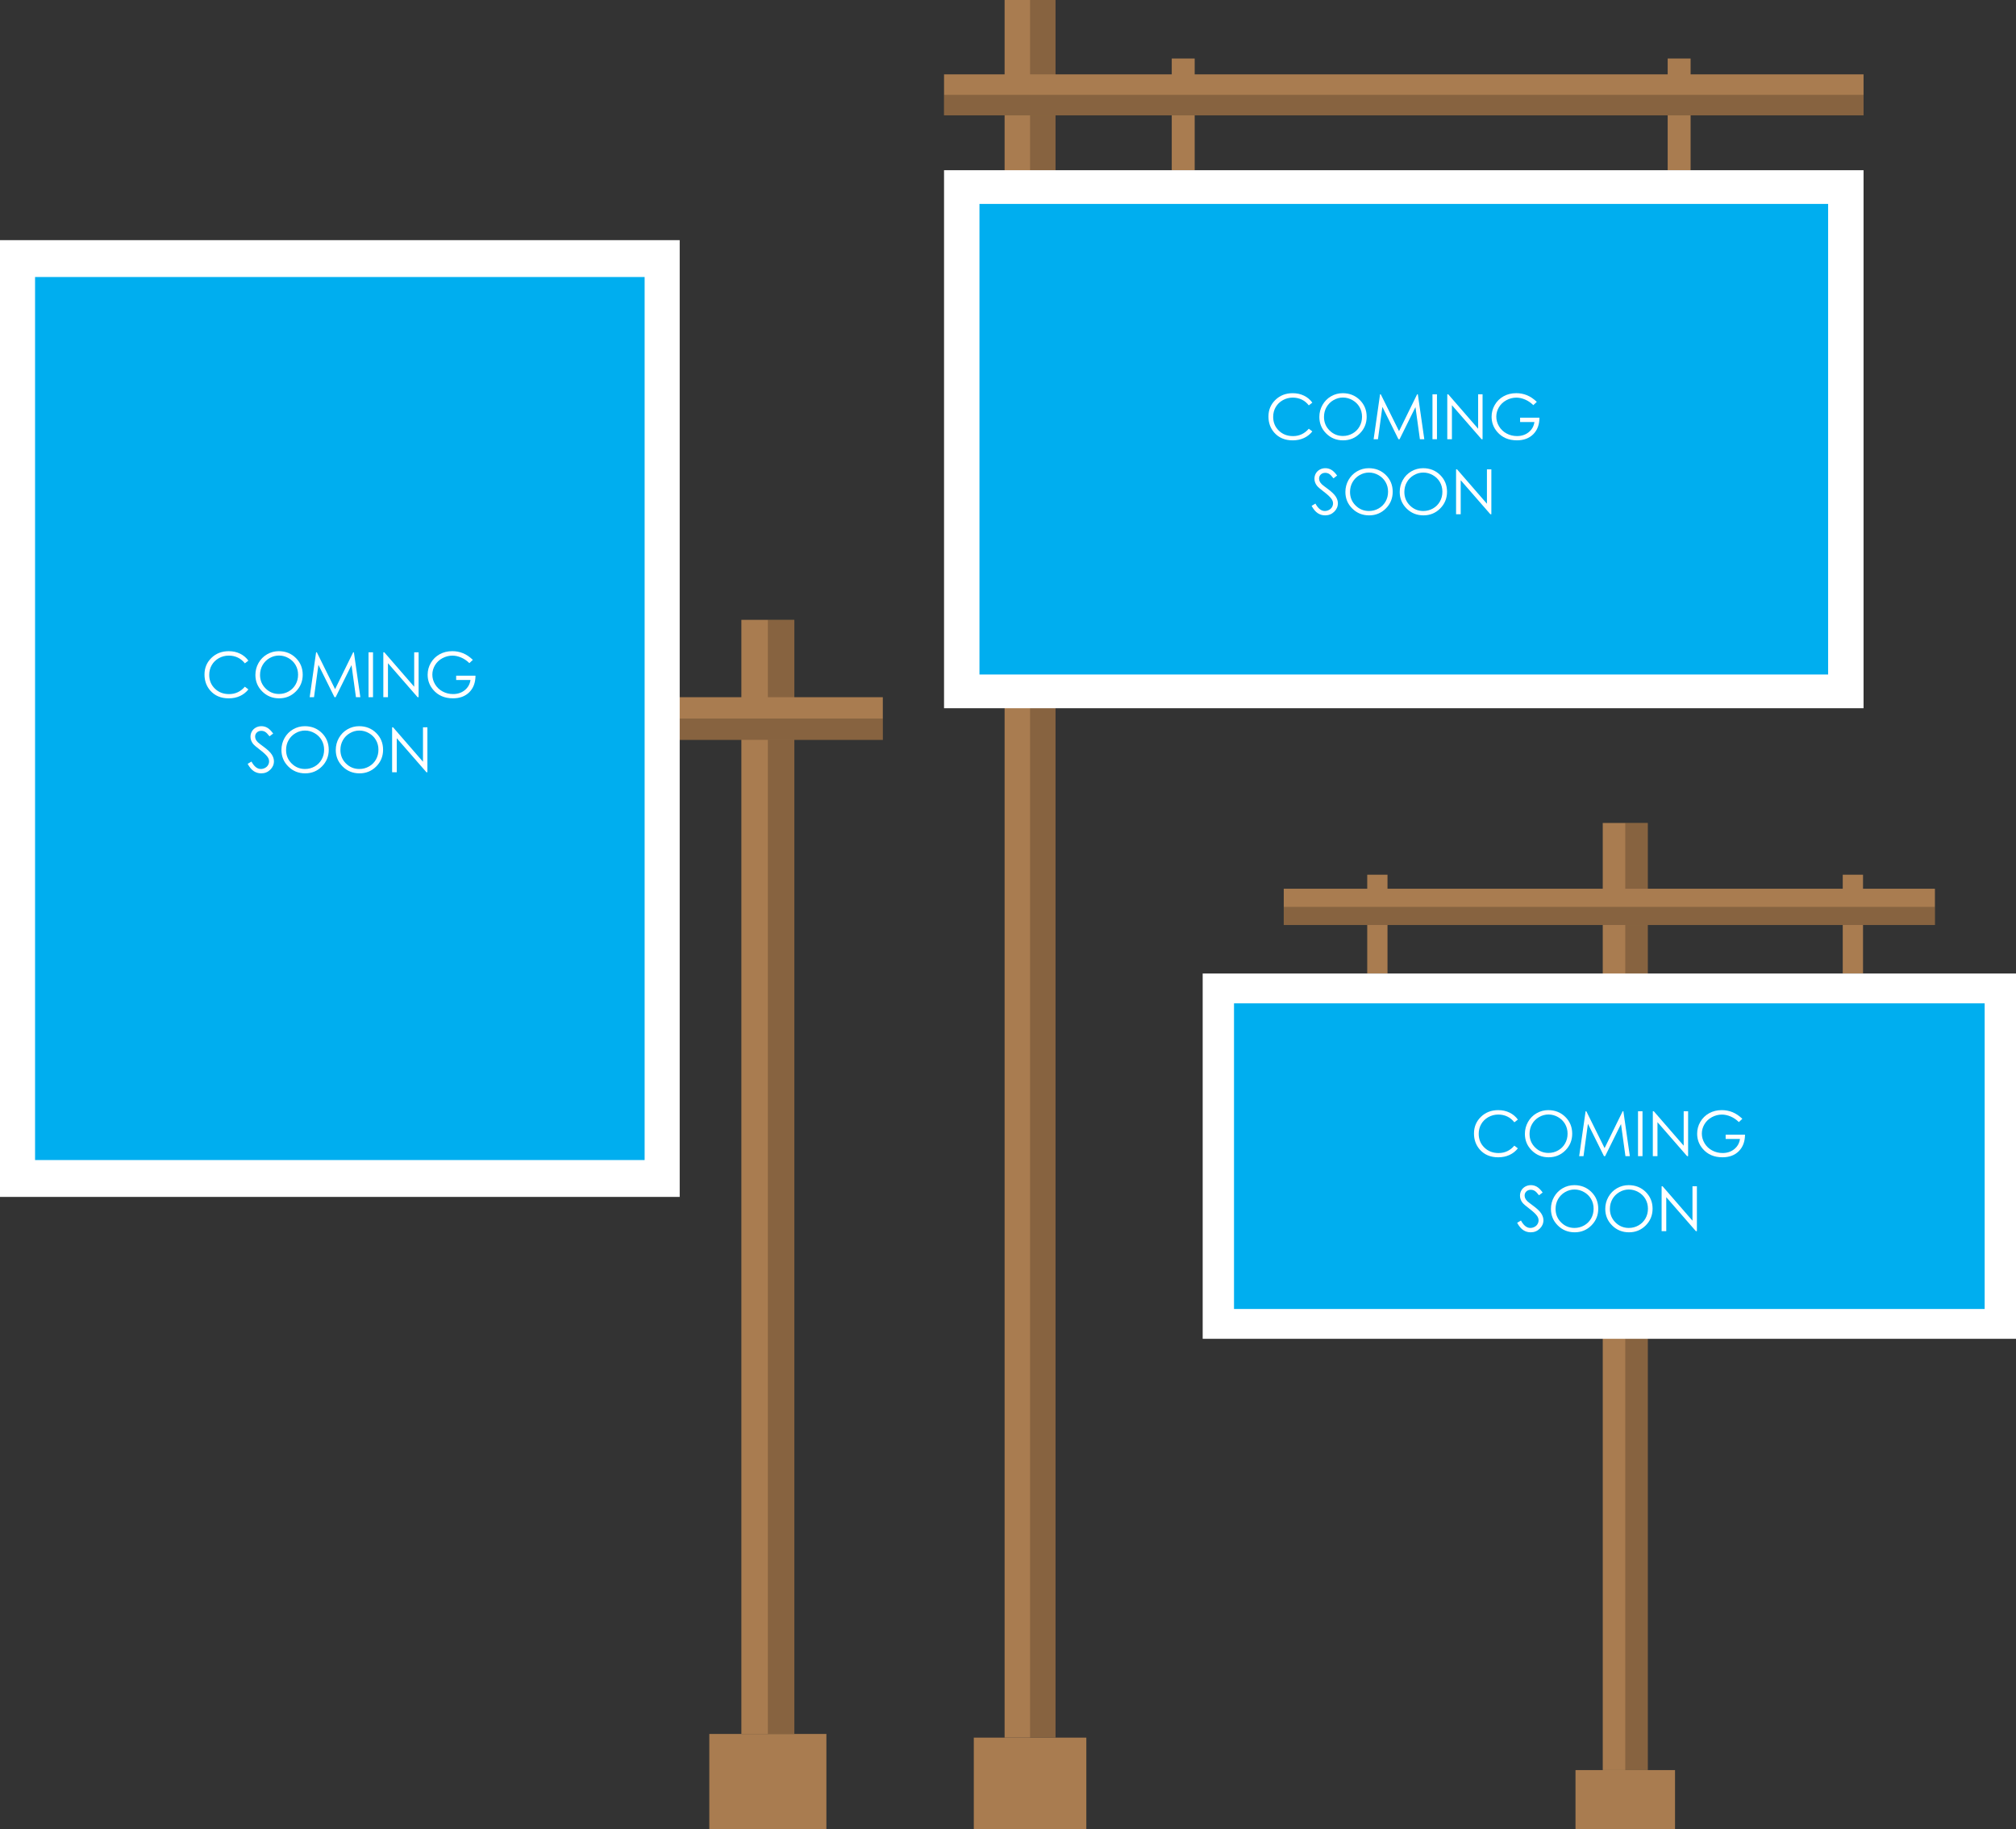 <?xml version="1.0" encoding="utf-8"?>
<!-- Generator: Adobe Illustrator 16.0.0, SVG Export Plug-In . SVG Version: 6.00 Build 0)  -->
<!DOCTYPE svg PUBLIC "-//W3C//DTD SVG 1.1//EN" "http://www.w3.org/Graphics/SVG/1.1/DTD/svg11.dtd">
<svg version="1.1" id="Layer_1" xmlns="http://www.w3.org/2000/svg" xmlns:xlink="http://www.w3.org/1999/xlink" x="0px" y="0px"
	 width="483.747px" height="438.93px" viewBox="0 0 483.747 438.93" enable-background="new 0 0 483.747 438.93"
	 xml:space="preserve">
<rect x="0" y="0" width="483.747" height="438.93" fill="#333333" stroke="none"/>
<g>
	<rect x="378.047" y="424.721" fill="#A97C50" width="23.883" height="19.459"/>
	<rect x="384.586" y="197.465" fill="#A97C50" width="10.805" height="227.256"/>
	<rect x="389.989" y="197.465" opacity="0.2" width="5.402" height="227.256"/>
	<rect x="308.042" y="213.247" fill="#A97C50" width="156.25" height="8.701"/>
	<rect x="328.073" y="209.883" fill="#A97C50" width="4.865" height="23.707"/>
	<rect x="442.174" y="209.883" fill="#A97C50" width="4.865" height="23.707"/>
	<rect x="288.588" y="233.59" fill="#FFFFFF" width="195.158" height="87.645"/>
	<rect x="296.106" y="240.745" fill="#00AEEF" width="180.121" height="73.336"/>
	<rect x="308.042" y="217.598" opacity="0.2" width="156.25" height="4.35"/>
</g>
<g>
	<rect x="170.202" y="416.049" fill="#A97C50" width="28.094" height="22.889"/>
	<rect x="177.895" y="148.725" fill="#A97C50" width="12.709" height="267.325"/>
	<rect x="184.249" y="148.725" opacity="0.2" width="6.355" height="267.325"/>
	<rect x="87.856" y="167.289" fill="#A97C50" width="123.979" height="10.235"/>
	<rect x="87.856" y="172.407" opacity="0.2" width="123.979" height="5.117"/>
	<rect y="57.623" fill="#FFFFFF" width="163.096" height="229.567"/>
	<rect x="8.415" y="66.467" fill="#00AEEF" width="146.266" height="211.879"/>
</g>
<g>
	<rect x="233.667" y="416.93" fill="#A97C50" width="27" height="22"/>
	<rect x="241.059" fill="#A97C50" width="12.215" height="416.93"/>
	<rect x="247.167" opacity="0.2" width="6.107" height="416.93"/>
	<rect x="226.526" y="17.843" fill="#A97C50" width="220.641" height="9.838"/>
	<rect x="281.167" y="14.041" fill="#A97C50" width="5.5" height="26.802"/>
	<rect x="400.167" y="14.041" fill="#A97C50" width="5.5" height="26.802"/>
	<rect x="226.526" y="40.843" fill="#FFFFFF" width="220.641" height="129.088"/>
	<rect x="235.026" y="48.931" fill="#00AEEF" width="203.641" height="112.912"/>
	<rect x="226.526" y="22.762" opacity="0.2" width="220.641" height="4.919"/>
</g>
<g>
	<path fill="#FFFFFF" d="M59.601,158.515l-0.85,0.652c-0.469-0.61-1.032-1.073-1.688-1.388c-0.656-0.314-1.378-0.472-2.164-0.472
		c-0.859,0-1.655,0.207-2.388,0.619c-0.732,0.413-1.3,0.967-1.702,1.663c-0.404,0.695-0.605,1.478-0.605,2.347
		c0,1.313,0.451,2.41,1.352,3.289s2.037,1.318,3.41,1.318c1.508,0,2.771-0.591,3.786-1.772l0.85,0.645
		c-0.537,0.684-1.208,1.212-2.011,1.586c-0.803,0.373-1.7,0.56-2.691,0.56c-1.885,0-3.371-0.627-4.461-1.882
		c-0.912-1.06-1.369-2.339-1.369-3.838c0-1.577,0.553-2.904,1.658-3.98c1.107-1.077,2.492-1.615,4.157-1.615
		c1.006,0,1.914,0.199,2.725,0.597C58.419,157.239,59.083,157.797,59.601,158.515z"/>
	<path fill="#FFFFFF" d="M66.892,156.244c1.632,0,2.997,0.544,4.097,1.633s1.649,2.429,1.649,4.021c0,1.577-0.548,2.915-1.646,4.014
		c-1.097,1.099-2.434,1.648-4.013,1.648c-1.598,0-2.946-0.547-4.046-1.641c-1.099-1.094-1.648-2.417-1.648-3.97
		c0-1.035,0.25-1.995,0.751-2.878s1.184-1.576,2.049-2.076C64.95,156.495,65.885,156.244,66.892,156.244z M66.94,157.292
		c-0.797,0-1.553,0.208-2.267,0.623s-1.272,0.975-1.673,1.679s-0.602,1.488-0.602,2.353c0,1.28,0.443,2.361,1.332,3.243
		c0.887,0.882,1.957,1.323,3.209,1.323c0.836,0,1.61-0.203,2.322-0.608c0.711-0.406,1.266-0.96,1.664-1.664
		c0.399-0.704,0.599-1.485,0.599-2.346c0-0.855-0.199-1.628-0.599-2.32c-0.398-0.691-0.959-1.245-1.683-1.66
		S67.752,157.292,66.94,157.292z"/>
	<path fill="#FFFFFF" d="M74.308,167.289l1.542-10.774h0.176l4.38,8.84l4.337-8.84h0.174l1.55,10.774h-1.056l-1.064-7.705
		l-3.81,7.705h-0.275l-3.854-7.764l-1.059,7.764H74.308z"/>
	<path fill="#FFFFFF" d="M88.429,156.515h1.077v10.774h-1.077V156.515z"/>
	<path fill="#FFFFFF" d="M91.981,167.289v-10.774h0.234l7.171,8.259v-8.259h1.062v10.774h-0.241l-7.112-8.158v8.158H91.981z"/>
	<path fill="#FFFFFF" d="M113.463,158.324l-0.835,0.791c-0.601-0.591-1.259-1.039-1.974-1.344c-0.716-0.305-1.412-0.458-2.092-0.458
		c-0.844,0-1.648,0.208-2.413,0.623s-1.356,0.978-1.776,1.688c-0.42,0.711-0.629,1.461-0.629,2.252c0,0.811,0.217,1.581,0.651,2.311
		s1.035,1.304,1.802,1.721c0.767,0.418,1.606,0.626,2.52,0.626c1.108,0,2.046-0.313,2.813-0.938s1.221-1.436,1.362-2.432h-3.435
		v-1.04h4.643c-0.01,1.665-0.504,2.987-1.482,3.966c-0.979,0.979-2.289,1.468-3.93,1.468c-1.992,0-3.569-0.679-4.731-2.036
		c-0.894-1.045-1.341-2.253-1.341-3.625c0-1.021,0.257-1.97,0.77-2.849s1.216-1.566,2.109-2.062
		c0.894-0.495,1.904-0.743,3.032-0.743c0.913,0,1.772,0.165,2.578,0.494C111.911,157.068,112.697,157.597,113.463,158.324z"/>
	<path fill="#FFFFFF" d="M59.425,183.282l0.915-0.55c0.645,1.188,1.39,1.78,2.234,1.78c0.361,0,0.701-0.084,1.018-0.253
		c0.318-0.168,0.56-0.394,0.726-0.678c0.166-0.282,0.249-0.583,0.249-0.9c0-0.361-0.122-0.715-0.366-1.063
		c-0.337-0.478-0.952-1.055-1.846-1.729c-0.898-0.678-1.458-1.169-1.677-1.472c-0.381-0.508-0.572-1.057-0.572-1.647
		c0-0.469,0.113-0.896,0.338-1.282s0.54-0.689,0.947-0.912c0.408-0.222,0.852-0.333,1.33-0.333c0.508,0,0.982,0.126,1.424,0.377
		c0.442,0.252,0.91,0.715,1.403,1.389l-0.879,0.666c-0.405-0.537-0.751-0.891-1.036-1.063c-0.285-0.17-0.598-0.256-0.934-0.256
		c-0.436,0-0.791,0.132-1.066,0.396s-0.414,0.589-0.414,0.974c0,0.234,0.049,0.462,0.146,0.682s0.276,0.459,0.535,0.718
		c0.142,0.137,0.605,0.496,1.392,1.077c0.933,0.688,1.572,1.301,1.919,1.838s0.52,1.076,0.52,1.619c0,0.781-0.297,1.46-0.889,2.035
		c-0.594,0.577-1.315,0.865-2.165,0.865c-0.654,0-1.247-0.175-1.78-0.524C60.366,184.687,59.875,184.102,59.425,183.282z"/>
	<path fill="#FFFFFF" d="M73.139,174.244c1.633,0,2.998,0.545,4.098,1.633c1.1,1.09,1.648,2.43,1.648,4.021
		c0,1.577-0.548,2.915-1.645,4.014c-1.098,1.099-2.435,1.648-4.014,1.648c-1.598,0-2.945-0.547-4.045-1.641
		s-1.648-2.418-1.648-3.971c0-1.034,0.25-1.994,0.75-2.878c0.502-0.884,1.184-1.576,2.049-2.076
		C71.198,174.494,72.133,174.244,73.139,174.244z M73.188,175.291c-0.798,0-1.553,0.208-2.268,0.624
		c-0.714,0.415-1.271,0.975-1.672,1.678c-0.401,0.704-0.602,1.488-0.602,2.354c0,1.28,0.443,2.361,1.331,3.243
		s1.958,1.323,3.21,1.323c0.836,0,1.609-0.203,2.321-0.608s1.267-0.96,1.665-1.664c0.398-0.703,0.598-1.485,0.598-2.346
		c0-0.854-0.199-1.628-0.598-2.319s-0.959-1.245-1.684-1.66C74.767,175.499,74,175.291,73.188,175.291z"/>
	<path fill="#FFFFFF" d="M86.176,174.244c1.633,0,2.998,0.545,4.098,1.633c1.1,1.09,1.648,2.43,1.648,4.021
		c0,1.577-0.548,2.915-1.645,4.014c-1.098,1.099-2.435,1.648-4.014,1.648c-1.598,0-2.945-0.547-4.045-1.641
		s-1.648-2.418-1.648-3.971c0-1.034,0.25-1.994,0.75-2.878c0.502-0.884,1.184-1.576,2.049-2.076
		C84.235,174.494,85.17,174.244,86.176,174.244z M86.225,175.291c-0.798,0-1.553,0.208-2.268,0.624
		c-0.714,0.415-1.271,0.975-1.672,1.678c-0.401,0.704-0.602,1.488-0.602,2.354c0,1.28,0.443,2.361,1.331,3.243
		s1.958,1.323,3.21,1.323c0.836,0,1.609-0.203,2.321-0.608s1.267-0.96,1.665-1.664c0.398-0.703,0.598-1.485,0.598-2.346
		c0-0.854-0.199-1.628-0.598-2.319s-0.959-1.245-1.684-1.66C87.804,175.499,87.037,175.291,86.225,175.291z"/>
	<path fill="#FFFFFF" d="M94.09,185.289v-10.773h0.234l7.171,8.258v-8.258h1.062v10.773h-0.241l-7.112-8.158v8.158H94.09z"/>
</g>
<g>
	<path fill="#FFFFFF" d="M314.9,96.612l-0.85,0.652c-0.469-0.61-1.032-1.073-1.688-1.388c-0.656-0.314-1.378-0.472-2.164-0.472
		c-0.859,0-1.655,0.207-2.388,0.619c-0.732,0.413-1.3,0.967-1.702,1.663c-0.404,0.695-0.605,1.478-0.605,2.347
		c0,1.313,0.451,2.41,1.352,3.289s2.037,1.318,3.41,1.318c1.508,0,2.771-0.591,3.786-1.772l0.85,0.645
		c-0.537,0.684-1.208,1.212-2.011,1.586c-0.803,0.373-1.7,0.56-2.691,0.56c-1.885,0-3.371-0.627-4.461-1.882
		c-0.912-1.06-1.369-2.339-1.369-3.838c0-1.577,0.553-2.904,1.658-3.98c1.107-1.077,2.492-1.615,4.157-1.615
		c1.006,0,1.914,0.199,2.725,0.597C313.718,95.337,314.382,95.895,314.9,96.612z"/>
	<path fill="#FFFFFF" d="M322.191,94.342c1.632,0,2.997,0.544,4.097,1.633s1.649,2.429,1.649,4.021c0,1.577-0.548,2.915-1.646,4.014
		c-1.097,1.099-2.434,1.648-4.013,1.648c-1.598,0-2.946-0.547-4.046-1.641c-1.099-1.094-1.648-2.417-1.648-3.97
		c0-1.035,0.25-1.995,0.751-2.878s1.184-1.576,2.049-2.076C320.249,94.592,321.184,94.342,322.191,94.342z M322.239,95.389
		c-0.797,0-1.553,0.208-2.267,0.623s-1.272,0.975-1.673,1.679s-0.602,1.488-0.602,2.353c0,1.28,0.443,2.361,1.332,3.243
		c0.887,0.882,1.957,1.323,3.209,1.323c0.836,0,1.61-0.203,2.322-0.608c0.711-0.406,1.266-0.96,1.664-1.664
		c0.399-0.704,0.599-1.485,0.599-2.346c0-0.855-0.199-1.628-0.599-2.32c-0.398-0.691-0.959-1.245-1.683-1.66
		S323.051,95.389,322.239,95.389z"/>
	<path fill="#FFFFFF" d="M329.607,105.387l1.542-10.774h0.176l4.38,8.84l4.337-8.84h0.174l1.55,10.774h-1.056l-1.064-7.705
		l-3.81,7.705h-0.275l-3.854-7.764l-1.059,7.764H329.607z"/>
	<path fill="#FFFFFF" d="M343.728,94.613h1.077v10.774h-1.077V94.613z"/>
	<path fill="#FFFFFF" d="M347.28,105.387V94.613h0.234l7.171,8.259v-8.259h1.062v10.774h-0.241l-7.112-8.158v8.158H347.28z"/>
	<path fill="#FFFFFF" d="M368.762,96.422l-0.835,0.791c-0.601-0.591-1.259-1.039-1.974-1.344c-0.716-0.305-1.412-0.458-2.092-0.458
		c-0.844,0-1.648,0.208-2.413,0.623s-1.356,0.978-1.776,1.688c-0.42,0.711-0.629,1.461-0.629,2.252c0,0.811,0.217,1.581,0.651,2.311
		s1.035,1.304,1.802,1.721c0.767,0.418,1.606,0.626,2.52,0.626c1.108,0,2.046-0.313,2.813-0.938s1.221-1.436,1.362-2.432h-3.435
		v-1.04h4.643c-0.01,1.665-0.504,2.987-1.482,3.966c-0.979,0.979-2.289,1.468-3.93,1.468c-1.992,0-3.569-0.679-4.731-2.036
		c-0.894-1.045-1.341-2.253-1.341-3.625c0-1.021,0.257-1.97,0.77-2.849s1.216-1.566,2.109-2.062
		c0.894-0.495,1.904-0.743,3.032-0.743c0.913,0,1.772,0.165,2.578,0.494C367.209,95.166,367.996,95.694,368.762,96.422z"/>
	<path fill="#FFFFFF" d="M314.724,121.379l0.915-0.55c0.645,1.188,1.39,1.78,2.234,1.78c0.361,0,0.701-0.084,1.018-0.253
		c0.318-0.168,0.56-0.394,0.726-0.678c0.166-0.282,0.249-0.583,0.249-0.9c0-0.361-0.122-0.715-0.366-1.063
		c-0.337-0.478-0.952-1.055-1.846-1.729c-0.898-0.678-1.458-1.169-1.677-1.472c-0.381-0.508-0.572-1.057-0.572-1.647
		c0-0.469,0.113-0.896,0.338-1.282s0.54-0.689,0.947-0.912c0.408-0.222,0.852-0.333,1.33-0.333c0.508,0,0.982,0.126,1.424,0.377
		c0.442,0.252,0.91,0.715,1.403,1.389l-0.879,0.666c-0.405-0.537-0.751-0.891-1.036-1.063c-0.285-0.17-0.598-0.256-0.934-0.256
		c-0.436,0-0.791,0.132-1.066,0.396s-0.414,0.589-0.414,0.974c0,0.234,0.049,0.462,0.146,0.682s0.276,0.459,0.535,0.718
		c0.142,0.137,0.605,0.496,1.392,1.077c0.933,0.688,1.572,1.301,1.919,1.838s0.52,1.076,0.52,1.619c0,0.781-0.297,1.46-0.889,2.035
		c-0.594,0.577-1.315,0.865-2.165,0.865c-0.654,0-1.247-0.175-1.78-0.524C315.665,122.785,315.173,122.2,314.724,121.379z"/>
	<path fill="#FFFFFF" d="M328.438,112.341c1.633,0,2.998,0.545,4.098,1.633c1.1,1.09,1.648,2.43,1.648,4.021
		c0,1.577-0.548,2.915-1.645,4.014c-1.098,1.099-2.435,1.648-4.014,1.648c-1.598,0-2.945-0.547-4.045-1.641
		s-1.648-2.418-1.648-3.971c0-1.034,0.25-1.994,0.75-2.878c0.502-0.884,1.184-1.576,2.049-2.076
		C326.497,112.591,327.432,112.341,328.438,112.341z M328.487,113.388c-0.798,0-1.553,0.208-2.268,0.624
		c-0.714,0.415-1.271,0.975-1.672,1.678c-0.401,0.704-0.602,1.488-0.602,2.354c0,1.28,0.443,2.361,1.331,3.243
		s1.958,1.323,3.21,1.323c0.836,0,1.609-0.203,2.321-0.608s1.267-0.96,1.665-1.664c0.398-0.703,0.598-1.485,0.598-2.346
		c0-0.854-0.199-1.628-0.598-2.319s-0.959-1.245-1.684-1.66C330.066,113.596,329.298,113.388,328.487,113.388z"/>
	<path fill="#FFFFFF" d="M341.475,112.341c1.633,0,2.998,0.545,4.098,1.633c1.1,1.09,1.648,2.43,1.648,4.021
		c0,1.577-0.548,2.915-1.645,4.014c-1.098,1.099-2.435,1.648-4.014,1.648c-1.598,0-2.945-0.547-4.045-1.641
		s-1.648-2.418-1.648-3.971c0-1.034,0.25-1.994,0.75-2.878c0.502-0.884,1.184-1.576,2.049-2.076
		C339.534,112.591,340.469,112.341,341.475,112.341z M341.524,113.388c-0.798,0-1.553,0.208-2.268,0.624
		c-0.714,0.415-1.271,0.975-1.672,1.678c-0.401,0.704-0.602,1.488-0.602,2.354c0,1.28,0.443,2.361,1.331,3.243
		s1.958,1.323,3.21,1.323c0.836,0,1.609-0.203,2.321-0.608s1.267-0.96,1.665-1.664c0.398-0.703,0.598-1.485,0.598-2.346
		c0-0.854-0.199-1.628-0.598-2.319s-0.959-1.245-1.684-1.66C343.103,113.596,342.335,113.388,341.524,113.388z"/>
	<path fill="#FFFFFF" d="M349.389,123.386v-10.773h0.234l7.171,8.258v-8.258h1.062v10.773h-0.241l-7.112-8.158v8.158H349.389z"/>
</g>
<g>
	<path fill="#FFFFFF" d="M364.221,268.638l-0.85,0.651c-0.469-0.609-1.031-1.072-1.688-1.388c-0.658-0.314-1.379-0.472-2.165-0.472
		c-0.859,0-1.655,0.206-2.388,0.618c-0.732,0.413-1.301,0.967-1.703,1.663c-0.402,0.695-0.604,1.479-0.604,2.348
		c0,1.313,0.449,2.409,1.352,3.288c0.9,0.879,2.037,1.318,3.408,1.318c1.51,0,2.771-0.591,3.787-1.772l0.85,0.645
		c-0.537,0.684-1.207,1.212-2.01,1.586c-0.805,0.373-1.701,0.561-2.692,0.561c-1.885,0-3.372-0.628-4.46-1.883
		c-0.914-1.06-1.37-2.339-1.37-3.838c0-1.577,0.554-2.904,1.659-3.98c1.105-1.077,2.491-1.615,4.156-1.615
		c1.006,0,1.914,0.199,2.725,0.597C363.04,267.363,363.704,267.92,364.221,268.638z"/>
	<path fill="#FFFFFF" d="M371.512,266.368c1.632,0,2.998,0.545,4.098,1.633c1.099,1.09,1.648,2.43,1.648,4.021
		c0,1.577-0.549,2.915-1.646,4.014s-2.435,1.648-4.013,1.648c-1.598,0-2.945-0.547-4.045-1.641s-1.649-2.418-1.649-3.971
		c0-1.035,0.251-1.994,0.751-2.878c0.501-0.884,1.184-1.575,2.049-2.076S370.506,266.368,371.512,266.368z M371.56,267.415
		c-0.798,0-1.553,0.208-2.267,0.623c-0.715,0.416-1.271,0.976-1.673,1.68c-0.401,0.703-0.602,1.487-0.602,2.353
		c0,1.28,0.444,2.361,1.331,3.243c0.889,0.883,1.958,1.323,3.21,1.323c0.837,0,1.61-0.202,2.321-0.608
		c0.712-0.406,1.268-0.96,1.666-1.664c0.398-0.703,0.598-1.485,0.598-2.346c0-0.855-0.199-1.629-0.598-2.32s-0.96-1.244-1.684-1.66
		C373.139,267.623,372.372,267.415,371.56,267.415z"/>
	<path fill="#FFFFFF" d="M378.928,277.413l1.543-10.773h0.175l4.38,8.84l4.338-8.84h0.172l1.551,10.773h-1.056l-1.064-7.705
		l-3.81,7.705h-0.275l-3.854-7.764l-1.059,7.764H378.928z"/>
	<path fill="#FFFFFF" d="M393.049,266.639h1.076v10.773h-1.076V266.639z"/>
	<path fill="#FFFFFF" d="M396.602,277.413v-10.773h0.234l7.17,8.258v-8.258h1.063v10.773h-0.242l-7.111-8.158v8.158H396.602z"/>
	<path fill="#FFFFFF" d="M418.083,268.448l-0.835,0.791c-0.601-0.591-1.259-1.039-1.974-1.344c-0.716-0.305-1.413-0.458-2.091-0.458
		c-0.846,0-1.65,0.208-2.414,0.622c-0.764,0.416-1.355,0.979-1.775,1.688c-0.42,0.711-0.631,1.462-0.631,2.253
		c0,0.811,0.218,1.58,0.652,2.311s1.035,1.304,1.802,1.721c0.767,0.418,1.606,0.627,2.52,0.627c1.108,0,2.046-0.313,2.813-0.938
		s1.221-1.436,1.362-2.432h-3.436v-1.041h4.645c-0.01,1.666-0.505,2.988-1.483,3.967c-0.979,0.979-2.289,1.469-3.93,1.469
		c-1.992,0-3.569-0.68-4.731-2.037c-0.894-1.045-1.34-2.253-1.34-3.625c0-1.021,0.256-1.971,0.769-2.85s1.216-1.565,2.109-2.062
		c0.894-0.495,1.904-0.743,3.032-0.743c0.913,0,1.772,0.165,2.578,0.494C416.531,267.192,417.317,267.72,418.083,268.448z"/>
	<path fill="#FFFFFF" d="M364.045,293.405l0.916-0.549c0.645,1.188,1.389,1.779,2.233,1.779c0.361,0,0.7-0.084,1.019-0.252
		c0.316-0.168,0.559-0.395,0.725-0.678s0.249-0.584,0.249-0.9c0-0.361-0.122-0.715-0.366-1.063
		c-0.337-0.479-0.952-1.055-1.846-1.729c-0.898-0.678-1.457-1.17-1.678-1.473c-0.381-0.508-0.57-1.057-0.57-1.646
		c0-0.469,0.111-0.896,0.336-1.283c0.225-0.385,0.541-0.689,0.949-0.912c0.407-0.221,0.851-0.332,1.329-0.332
		c0.508,0,0.982,0.125,1.425,0.377c0.441,0.252,0.909,0.715,1.402,1.389l-0.879,0.666c-0.405-0.537-0.75-0.891-1.037-1.063
		c-0.285-0.17-0.596-0.256-0.934-0.256c-0.434,0-0.789,0.131-1.064,0.395c-0.277,0.264-0.414,0.59-0.414,0.975
		c0,0.234,0.049,0.461,0.146,0.682c0.098,0.219,0.275,0.459,0.534,0.717c0.142,0.137,0.605,0.496,1.392,1.078
		c0.933,0.688,1.572,1.301,1.919,1.838s0.521,1.076,0.521,1.619c0,0.781-0.297,1.459-0.891,2.035s-1.314,0.865-2.164,0.865
		c-0.654,0-1.248-0.176-1.779-0.525C364.985,294.811,364.495,294.225,364.045,293.405z"/>
	<path fill="#FFFFFF" d="M377.76,284.368c1.631,0,2.997,0.545,4.097,1.633c1.099,1.09,1.649,2.43,1.649,4.021
		c0,1.576-0.549,2.914-1.646,4.014c-1.096,1.098-2.434,1.648-4.012,1.648c-1.598,0-2.946-0.547-4.046-1.641
		c-1.099-1.094-1.649-2.418-1.649-3.971c0-1.035,0.251-1.994,0.752-2.879c0.5-0.883,1.184-1.576,2.049-2.076
		C375.818,284.618,376.753,284.368,377.76,284.368z M377.807,285.415c-0.797,0-1.553,0.207-2.266,0.623
		c-0.715,0.416-1.272,0.975-1.674,1.678c-0.4,0.705-0.602,1.488-0.602,2.354c0,1.281,0.444,2.361,1.332,3.244
		c0.888,0.881,1.957,1.322,3.209,1.322c0.837,0,1.611-0.203,2.322-0.607c0.711-0.406,1.267-0.961,1.665-1.664
		c0.399-0.703,0.599-1.486,0.599-2.346c0-0.855-0.199-1.629-0.599-2.32c-0.398-0.691-0.96-1.244-1.683-1.66
		C379.387,285.622,378.62,285.415,377.807,285.415z"/>
	<path fill="#FFFFFF" d="M390.797,284.368c1.631,0,2.997,0.545,4.097,1.633c1.099,1.09,1.649,2.43,1.649,4.021
		c0,1.576-0.549,2.914-1.646,4.014c-1.096,1.098-2.434,1.648-4.012,1.648c-1.598,0-2.946-0.547-4.046-1.641
		c-1.099-1.094-1.649-2.418-1.649-3.971c0-1.035,0.251-1.994,0.752-2.879c0.5-0.883,1.184-1.576,2.049-2.076
		C388.855,284.618,389.791,284.368,390.797,284.368z M390.844,285.415c-0.797,0-1.553,0.207-2.266,0.623
		c-0.715,0.416-1.272,0.975-1.674,1.678c-0.4,0.705-0.602,1.488-0.602,2.354c0,1.281,0.444,2.361,1.332,3.244
		c0.888,0.881,1.957,1.322,3.209,1.322c0.837,0,1.611-0.203,2.322-0.607c0.711-0.406,1.267-0.961,1.665-1.664
		c0.399-0.703,0.599-1.486,0.599-2.346c0-0.855-0.199-1.629-0.599-2.32c-0.398-0.691-0.96-1.244-1.683-1.66
		C392.424,285.622,391.657,285.415,390.844,285.415z"/>
	<path fill="#FFFFFF" d="M398.711,295.413v-10.773h0.234l7.17,8.258v-8.258h1.063v10.773h-0.242l-7.111-8.158v8.158H398.711z"/>
</g>
</svg>
